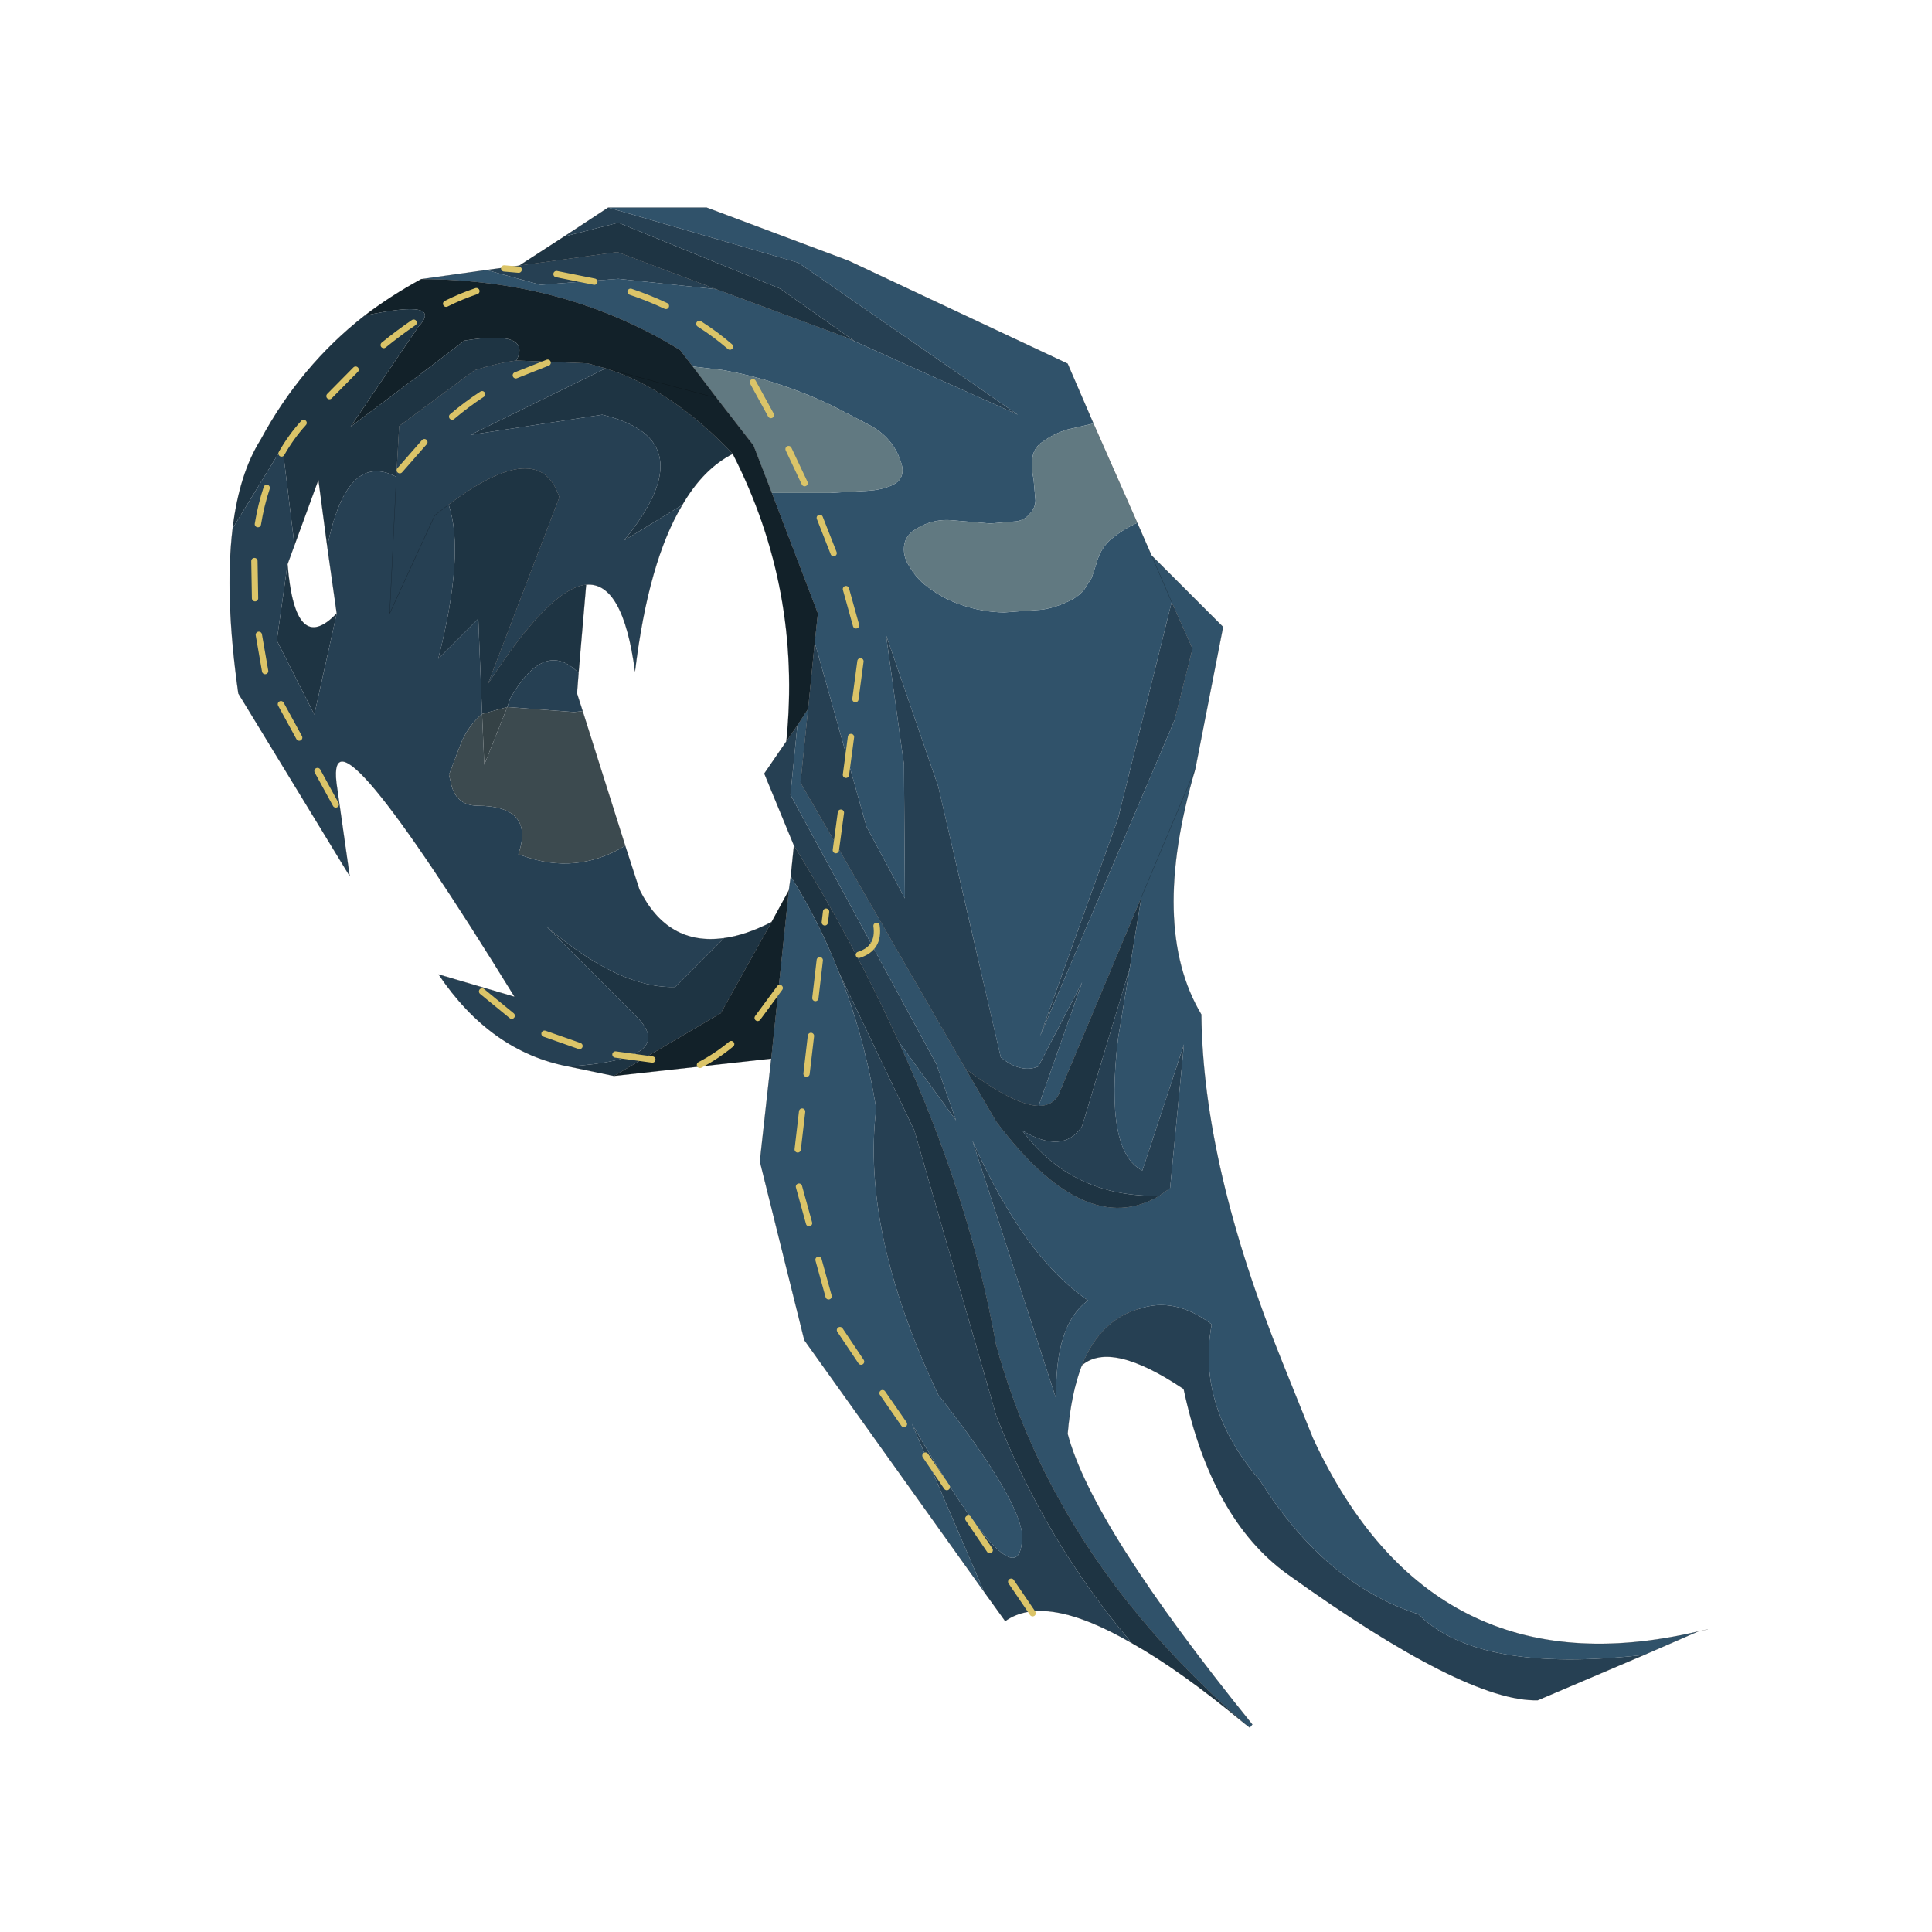 <?xml version="1.0" encoding="UTF-8" standalone="no"?>
<svg xmlns:xlink="http://www.w3.org/1999/xlink" height="440.0px" width="440.0px" xmlns="http://www.w3.org/2000/svg">
  <g transform="matrix(10.0, 0.0, 0.0, 10.0, 0.0, 0.0)">
    <use height="44.0" transform="matrix(0.909, 0.0, 0.0, 0.909, 2.0, 2.0)" width="44.0" xlink:href="#sprite0"/>
  </g>
  <defs>
    <g id="sprite0" transform="matrix(1.0, 0.0, 0.0, 1.0, 0.0, 0.0)">
      <use height="44.0" transform="matrix(1.0, 0.0, 0.0, 1.0, 0.0, 0.0)" width="44.0" xlink:href="#shape0"/>
      <use height="241.05" transform="matrix(0.158, 0.0, 0.0, 0.158, 3.55, 3.0)" width="234.4" xlink:href="#sprite1"/>
    </g>
    <g id="shape0" transform="matrix(1.0, 0.0, 0.0, 1.0, 0.0, 0.0)">
      <path d="M44.0 44.0 L0.0 44.0 0.0 0.0 44.0 0.0 44.0 44.0" fill="#43adca" fill-opacity="0.0" fill-rule="evenodd" stroke="none"/>
    </g>
    <g id="sprite1" transform="matrix(1.0, 0.0, 0.0, 1.0, 0.0, 0.0)">
      <use height="241.05" transform="matrix(1.0, 0.0, 0.0, 1.0, 0.0, 0.0)" width="234.4" xlink:href="#sprite2"/>
    </g>
    <g id="sprite2" transform="matrix(1.0, 0.0, 0.0, 1.0, 117.2, 120.5)">
      <use height="241.05" transform="matrix(1.0, 0.0, 0.0, 1.0, -117.2, -120.5)" width="234.4" xlink:href="#shape1"/>
    </g>
    <g id="shape1" transform="matrix(1.0, 0.0, 0.0, 1.0, 117.2, 120.5)">
      <path d="M30.25 36.2 L31.95 35.0 34.15 12.2 27.55 32.2 Q21.55 29.2 23.7 11.25 L25.55 0.1 27.4 -11.15 35.95 -31.5 27.4 -11.15 14.25 20.2 Q13.3 21.95 11.1 21.95 L18.0 2.35 11.05 15.7 Q8.3 16.85 5.1 14.25 L-4.8 -28.65 -13.1 -52.75 -10.25 -32.2 -10.1 -10.95 -16.2 -22.35 -24.4 -51.55 -23.9 -56.15 -31.2 -75.25 -21.9 -75.25 -15.85 -75.6 Q-14.05 -75.7 -12.4 -76.35 -9.9 -77.35 -10.65 -79.9 -11.85 -83.9 -15.6 -85.95 L-21.65 -89.1 Q-25.85 -91.1 -30.15 -92.5 -34.5 -93.95 -39.1 -94.75 L-43.75 -95.3 -45.75 -97.9 Q-63.95 -109.1 -86.8 -109.15 L-76.45 -110.6 -67.9 -108.25 -55.55 -109.2 -40.0 -107.55 -19.65 -100.0 -18.0 -99.25 7.8 -87.65 -27.0 -111.75 -57.15 -120.5 -41.55 -120.5 -19.0 -112.05 15.7 -95.75 19.8 -86.25 15.65 -85.3 Q13.5 -84.65 11.65 -83.3 10.4 -82.45 10.15 -81.0 9.9 -79.25 10.3 -77.45 L10.6 -74.05 Q10.55 -72.8 9.7 -71.95 8.9 -70.95 7.6 -70.75 L3.45 -70.4 -2.45 -70.9 Q-6.0 -71.25 -8.9 -69.15 -10.0 -68.25 -10.2 -67.05 -10.45 -65.4 -9.6 -63.95 -8.4 -61.75 -6.5 -60.35 -3.9 -58.35 -0.85 -57.4 2.3 -56.35 5.65 -56.3 L11.7 -56.75 Q13.85 -57.1 15.8 -58.05 17.2 -58.65 18.25 -59.8 L19.5 -61.75 20.3 -64.15 Q20.85 -66.3 22.4 -67.75 24.45 -69.5 26.75 -70.5 L29.0 -65.35 40.35 -54.0 35.95 -31.5 Q28.6 -6.45 36.9 7.45 37.15 31.5 49.75 62.6 L54.6 74.65 Q73.45 115.2 115.65 105.3 L107.15 109.0 Q80.75 112.0 71.3 102.55 56.55 97.8 46.2 81.35 36.1 69.55 38.55 56.6 32.7 52.15 27.0 54.15 20.85 55.9 17.95 63.1 16.25 67.5 15.7 73.95 19.6 88.65 45.0 120.05 L44.6 120.55 43.7 119.85 Q13.6 93.65 4.35 59.8 0.15 36.3 -11.1 11.75 L-2.0 24.25 -5.1 15.35 -28.25 -27.4 -27.15 -38.4 -25.45 -41.0 -26.65 -29.3 -0.5 16.05 4.35 24.4 Q18.5 43.25 30.25 36.2 M2.45 99.0 L-26.05 59.1 -33.1 30.75 -31.3 14.45 -28.5 -12.25 -28.2 -14.45 Q-23.7 -7.25 -20.55 0.8 -16.5 10.95 -14.65 22.4 -17.05 41.9 -4.85 67.7 7.65 83.6 8.5 89.85 8.5 102.55 -9.0 72.35 L2.45 99.0 M13.9 68.45 Q13.6 56.65 18.95 52.8 8.85 46.0 0.6 27.45 L13.9 68.45 M32.65 -39.2 L35.5 -50.55 32.2 -57.95 23.7 -23.65 11.3 10.95 32.65 -39.2 M29.0 -65.35 L32.2 -57.95 29.0 -65.35" fill="#30526a" fill-rule="evenodd" stroke="none"/>
      <path d="M31.95 35.0 L30.25 36.2 Q16.45 36.5 8.5 25.85 15.0 29.75 18.0 25.15 L25.55 0.1 23.7 11.25 Q21.55 29.2 27.55 32.2 L34.15 12.2 31.95 35.0 M-0.5 16.05 L-26.65 -29.3 -25.45 -41.0 -24.4 -51.55 -16.2 -22.35 -10.1 -10.95 -10.25 -32.2 -13.1 -52.75 -4.8 -28.65 5.1 14.25 Q8.3 16.85 11.05 15.7 L18.0 2.35 11.1 21.95 Q7.2 21.85 -0.5 16.05 M-27.15 -38.4 L-28.25 -27.4 -5.1 15.35 -2.0 24.25 -11.1 11.75 Q-18.05 -3.6 -27.7 -19.35 L-32.4 -30.75 -28.9 -35.85 -27.15 -38.4 M17.95 63.1 Q20.85 55.9 27.0 54.15 32.7 52.15 38.55 56.6 36.1 69.55 46.2 81.35 56.55 97.8 71.3 102.55 80.75 112.0 107.15 109.0 L90.25 116.2 Q78.85 116.5 50.5 96.15 38.5 87.45 34.1 66.85 22.55 59.1 17.95 63.1 M25.9 107.15 Q12.1 99.15 5.8 103.65 L2.45 99.0 -9.0 72.35 Q8.5 102.55 8.5 89.85 7.65 83.6 -4.85 67.7 -17.05 41.9 -14.65 22.4 -16.5 10.95 -20.55 0.8 L-8.6 25.85 4.4 71.15 Q12.25 91.1 25.9 107.15 M-63.45 15.7 Q-75.8 13.35 -84.05 1.1 L-72.0 4.65 Q-101.9 -43.85 -100.25 -29.3 L-98.15 -14.5 -115.8 -43.45 Q-118.0 -58.95 -116.7 -69.65 L-108.8 -82.55 -106.9 -66.95 -108.0 -63.95 -109.7 -51.85 -103.75 -40.1 -100.2 -56.15 -101.7 -66.75 Q-98.6 -81.95 -90.75 -77.8 L-90.3 -85.85 -78.35 -94.7 Q-74.95 -95.8 -71.7 -96.25 L-60.55 -95.8 -60.45 -95.8 -57.55 -95.0 -79.0 -84.45 -58.1 -87.65 Q-41.55 -83.7 -54.65 -67.7 L-45.4 -73.35 Q-50.8 -64.35 -52.9 -46.95 -54.8 -61.25 -60.65 -60.7 -66.45 -60.1 -76.25 -44.9 L-64.9 -74.55 Q-68.0 -84.25 -82.45 -73.4 -79.85 -65.7 -84.1 -48.95 L-77.75 -55.3 -77.15 -40.2 Q-79.4 -38.25 -80.5 -35.55 L-82.4 -30.55 -82.0 -28.85 Q-81.15 -25.7 -77.9 -25.65 -68.75 -25.6 -71.4 -17.95 L-70.8 -17.75 Q-62.25 -14.6 -54.45 -19.3 L-52.2 -12.35 Q-47.75 -3.4 -38.8 -4.65 L-46.55 3.1 Q-55.4 3.35 -66.95 -6.5 L-53.05 7.4 -52.7 7.75 Q-45.9 14.55 -63.45 15.7 M-76.45 -110.6 L-71.25 -111.3 -55.7 -113.45 -40.0 -107.55 -55.55 -109.2 -67.9 -108.25 -76.45 -110.6 M-64.15 -115.9 L-57.15 -120.5 -27.0 -111.75 7.8 -87.65 -18.0 -99.25 -29.9 -107.65 -55.55 -118.1 -64.15 -115.9 M13.9 68.45 L0.6 27.45 Q8.85 46.0 18.95 52.8 13.6 56.65 13.9 68.45 M-82.45 -73.4 L-84.65 -71.7 -91.8 -56.15 -90.75 -77.8 -91.8 -56.15 -84.65 -71.7 -82.45 -73.4 M-73.15 -41.3 L-72.7 -42.65 Q-67.25 -52.2 -61.85 -46.7 L-62.1 -43.45 -61.2 -40.65 -62.55 -40.5 -73.15 -41.3 M32.2 -57.95 L35.5 -50.55 32.65 -39.2 11.3 10.95 23.7 -23.65 32.2 -57.95" fill="#264053" fill-rule="evenodd" stroke="none"/>
      <path d="M25.55 0.1 L18.0 25.15 Q15.0 29.75 8.5 25.85 16.45 36.5 30.25 36.2 18.5 43.25 4.35 24.4 L-0.5 16.05 Q7.2 21.85 11.1 21.95 13.3 21.95 14.25 20.2 L27.4 -11.15 25.55 0.1 M-11.1 11.75 Q0.15 36.3 4.35 59.8 13.6 93.65 43.7 119.85 33.65 111.5 25.9 107.15 12.25 91.1 4.4 71.15 L-8.6 25.85 -20.55 0.8 Q-23.7 -7.25 -28.2 -14.45 L-27.7 -19.35 Q-18.05 -3.6 -11.1 11.75 M-56.25 17.2 L-63.45 15.7 Q-45.9 14.55 -52.7 7.75 L-53.05 7.4 -66.95 -6.5 Q-55.4 3.35 -46.55 3.1 L-38.8 -4.65 Q-35.35 -5.1 -31.25 -7.2 L-39.3 7.25 -56.25 17.2 M-116.7 -69.65 Q-115.65 -78.3 -112.25 -83.7 -105.95 -95.4 -95.8 -103.35 -83.05 -106.1 -87.25 -101.6 L-98.0 -85.75 Q-88.95 -92.5 -79.95 -99.4 -69.2 -101.15 -71.7 -96.25 -74.95 -95.8 -78.35 -94.7 L-90.3 -85.85 -90.75 -77.8 Q-98.6 -81.95 -101.7 -66.75 L-103.1 -77.35 -106.9 -66.95 -108.8 -82.55 -116.7 -69.65 M-71.25 -111.3 L-64.15 -115.9 -55.55 -118.1 -29.9 -107.65 -18.0 -99.25 -19.65 -100.0 -40.0 -107.55 -55.7 -113.45 -71.25 -111.3 M-82.45 -73.4 Q-68.0 -84.25 -64.9 -74.55 L-76.25 -44.9 Q-66.45 -60.1 -60.65 -60.7 L-61.85 -46.7 Q-67.25 -52.2 -72.7 -42.65 L-73.15 -41.3 -77.15 -40.2 -77.75 -55.3 -84.1 -48.95 Q-79.85 -65.7 -82.45 -73.4 M-45.4 -73.35 L-54.65 -67.7 Q-41.55 -83.7 -58.1 -87.65 L-79.0 -84.45 -57.55 -95.0 Q-47.2 -91.75 -37.4 -81.45 -42.05 -79.1 -45.4 -73.35 M-100.2 -56.15 L-103.75 -40.1 -109.7 -51.85 -108.0 -63.95 Q-106.8 -49.25 -100.2 -56.15" fill="#1e3443" fill-rule="evenodd" stroke="none"/>
      <path d="M19.8 -86.25 L26.75 -70.5 Q24.45 -69.5 22.4 -67.75 20.85 -66.3 20.3 -64.15 L19.5 -61.75 18.25 -59.8 Q17.2 -58.65 15.8 -58.05 13.85 -57.1 11.7 -56.75 L5.65 -56.3 Q2.3 -56.35 -0.85 -57.4 -3.9 -58.35 -6.5 -60.35 -8.4 -61.75 -9.6 -63.95 -10.45 -65.4 -10.2 -67.05 -10.0 -68.25 -8.9 -69.15 -6.0 -71.25 -2.45 -70.9 L3.45 -70.4 7.6 -70.75 Q8.9 -70.95 9.7 -71.95 10.55 -72.8 10.6 -74.05 L10.3 -77.45 Q9.9 -79.25 10.15 -81.0 10.4 -82.45 11.65 -83.3 13.5 -84.65 15.65 -85.3 L19.8 -86.25 M-43.75 -95.3 L-39.1 -94.75 Q-34.5 -93.95 -30.15 -92.5 -25.85 -91.1 -21.65 -89.1 L-15.6 -85.95 Q-11.85 -83.9 -10.65 -79.9 -9.9 -77.35 -12.4 -76.35 -14.05 -75.7 -15.85 -75.6 L-21.9 -75.25 -31.2 -75.25 -34.1 -82.75 -39.95 -90.3 -43.75 -95.3" fill="#617981" fill-rule="evenodd" stroke="none"/>
      <path d="M-25.45 -41.0 L-27.15 -38.4 -28.9 -35.85 Q-26.45 -60.0 -37.4 -81.45 -47.2 -91.75 -57.55 -95.0 L-60.45 -95.8 -60.55 -95.8 -71.7 -96.25 Q-69.2 -101.15 -79.95 -99.4 -88.95 -92.5 -98.0 -85.75 L-87.25 -101.6 Q-83.05 -106.1 -95.8 -103.35 -91.6 -106.55 -86.8 -109.15 -63.95 -109.1 -45.75 -97.9 L-43.75 -95.3 -39.95 -90.3 -34.1 -82.75 -31.2 -75.25 -23.9 -56.15 -24.4 -51.55 -25.45 -41.0 M-31.3 14.45 L-56.25 17.2 -39.3 7.25 -31.25 -7.2 -28.5 -12.25 -31.3 14.45 M-39.95 -90.3 L-57.55 -95.0 -39.95 -90.3" fill="#122129" fill-rule="evenodd" stroke="none"/>
      <path d="M-77.15 -40.2 L-73.15 -41.3 -76.8 -32.15 -77.15 -40.2" fill="#354246" fill-rule="evenodd" stroke="none"/>
      <path d="M-73.15 -41.3 L-62.55 -40.5 -61.2 -40.65 -54.45 -19.3 Q-62.25 -14.6 -70.8 -17.75 L-71.4 -17.95 Q-68.75 -25.6 -77.9 -25.65 -81.15 -25.7 -82.0 -28.85 L-82.4 -30.55 -80.5 -35.55 Q-79.4 -38.25 -77.15 -40.2 L-76.8 -32.15 -73.15 -41.3" fill="#3c4a4f" fill-rule="evenodd" stroke="none"/>
      <path d="M30.25 36.2 L31.95 35.0 M30.25 36.2 Q18.5 43.25 4.35 24.4 L-0.5 16.05 -26.65 -29.3 -25.45 -41.0 -27.15 -38.4 M-11.1 11.75 Q0.15 36.3 4.35 59.8 13.6 93.65 43.7 119.85 L44.6 120.55 M45.0 120.05 Q19.6 88.65 15.7 73.95 16.25 67.5 17.95 63.1 20.85 55.9 27.0 54.15 M107.15 109.0 L115.65 105.3 Q73.45 115.2 54.6 74.65 L49.75 62.6 Q37.15 31.5 36.9 7.45 28.6 -6.45 35.95 -31.5 L27.4 -11.15 M117.2 104.95 L115.65 105.3 M17.95 63.1 Q22.55 59.1 34.1 66.85 38.5 87.45 50.5 96.15 78.85 116.5 90.25 116.2 L107.15 109.0 M25.9 107.15 Q12.1 99.15 5.8 103.65 L2.45 99.0 -26.05 59.1 -33.1 30.75 -31.3 14.45 -56.25 17.2 -63.45 15.7 Q-75.8 13.35 -84.05 1.1 L-72.0 4.65 Q-101.9 -43.85 -100.25 -29.3 L-98.15 -14.5 -115.8 -43.45 Q-118.0 -58.95 -116.7 -69.65 -115.65 -78.3 -112.25 -83.7 -105.95 -95.4 -95.8 -103.35 -91.6 -106.55 -86.8 -109.15 L-76.45 -110.6 -71.25 -111.3 -64.15 -115.9 -57.15 -120.5 -41.55 -120.5 -19.0 -112.05 15.7 -95.75 19.8 -86.25 26.75 -70.5 29.0 -65.35 40.35 -54.0 35.95 -31.5 M25.9 107.15 Q33.65 111.5 43.7 119.85 M-23.9 -56.15 L-24.4 -51.55 M11.1 21.95 Q13.3 21.95 14.25 20.2 L27.4 -11.15 M-19.65 -100.0 L-40.0 -107.55 M-71.25 -111.3 L-55.7 -113.45 -40.0 -107.55 M-57.55 -95.0 L-60.45 -95.8 -60.55 -95.8 -71.7 -96.25 Q-74.95 -95.8 -78.35 -94.7 L-90.3 -85.85 -90.75 -77.8 -91.8 -56.15 -84.65 -71.7 -82.45 -73.4 Q-68.0 -84.25 -64.9 -74.55 L-76.25 -44.9 Q-66.45 -60.1 -60.65 -60.7 -54.8 -61.25 -52.9 -46.95 -50.8 -64.35 -45.4 -73.35 -42.05 -79.1 -37.4 -81.45 -26.45 -60.0 -28.9 -35.85 L-27.15 -38.4 M-57.55 -95.0 Q-47.2 -91.75 -37.4 -81.45 M-101.7 -66.75 L-100.2 -56.15 M-108.0 -63.95 L-106.9 -66.95 -103.1 -77.35 -101.7 -66.75 M-61.85 -46.7 L-60.65 -60.7 M-61.2 -40.65 L-62.1 -43.45 -61.85 -46.7 M-57.55 -95.0 L-39.95 -90.3 M32.2 -57.95 L35.5 -50.55 32.65 -39.2 M32.2 -57.95 L29.0 -65.35 M-25.45 -41.0 L-24.4 -51.55 M-27.7 -19.35 L-32.4 -30.75 -28.9 -35.85 M-54.45 -19.3 L-52.2 -12.35 Q-47.75 -3.4 -38.8 -4.65 -35.35 -5.1 -31.25 -7.2 L-28.5 -12.25 -28.2 -14.45 -27.7 -19.35 Q-18.05 -3.6 -11.1 11.75 M-0.5 16.05 Q7.2 21.85 11.1 21.95 M-61.2 -40.65 L-54.45 -19.3 M-56.25 17.2 L-39.3 7.25 -31.25 -7.2 M-108.0 -63.95 Q-106.8 -49.25 -100.2 -56.15 M-28.5 -12.25 L-31.3 14.45" fill="none" stroke="#000000" stroke-linecap="round" stroke-linejoin="round" stroke-opacity="0.4" stroke-width="0.05"/>
      <path d="M-31.2 -75.25 L-23.9 -56.15 M-43.75 -95.3 L-39.95 -90.3 -34.1 -82.75 -31.2 -75.25 M-86.8 -109.15 Q-63.95 -109.1 -45.75 -97.9 L-43.75 -95.3" fill="none" stroke="#000000" stroke-linecap="round" stroke-linejoin="round" stroke-opacity="0.4" stroke-width="0.05"/>
      <path d="M-71.35 -110.65 L-73.65 -110.85 M-59.35 -108.75 L-65.35 -109.95 M-48.0 -104.9 Q-50.65 -106.15 -53.6 -107.15 M-101.35 -90.6 L-97.2 -94.8 M-108.95 -81.5 Q-107.45 -84.15 -105.45 -86.35 M-112.7 -70.3 Q-112.2 -73.35 -111.3 -76.05 M-113.15 -58.55 L-113.25 -64.45 M-90.2 -78.85 L-86.3 -83.3 M-106.15 -36.45 L-109.05 -41.75 M-100.35 -25.85 L-103.25 -31.15 M-111.55 -47.0 L-112.55 -52.75 M-31.35 -87.6 L-34.2 -92.8 M-26.0 -76.8 L-28.55 -82.2 M-21.4 -65.7 L-23.6 -71.3 M-17.85 -54.25 L-19.45 -60.0 M-71.8 -93.9 L-66.75 -95.9 M-22.8 -7.15 L-22.6 -8.85 M-17.4 -2.0 Q-14.1 -3.05 -14.6 -6.6 M-17.95 -42.55 L-17.15 -48.55 M-19.45 -30.55 L-18.65 -36.55 M-21.05 -18.6 L-20.25 -24.55 M-82.85 -105.25 Q-80.45 -106.45 -78.05 -107.25 M-92.75 -98.7 Q-90.35 -100.65 -88.0 -102.25 M-81.9 -87.35 Q-79.6 -89.3 -77.15 -90.9 M-37.85 -98.45 Q-40.1 -100.4 -42.7 -102.05 M-29.95 3.25 L-33.45 8.0 M-25.7 16.85 L-25.0 10.85 M-27.1 28.85 L-26.4 22.85 M-25.3 40.55 L-26.9 34.75 M-72.45 7.65 L-77.15 3.8 M-61.7 12.45 L-67.25 10.5 M-50.15 14.6 L-56.0 13.8 M-17.05 62.5 L-20.4 57.5 M-10.25 72.4 L-13.65 67.5 M-3.45 82.4 L-6.85 77.4 M-37.65 12.15 Q-40.0 14.1 -42.6 15.45 M-22.2 52.15 L-23.8 46.35 M10.15 102.4 L6.75 97.4 M-24.3 4.85 L-23.6 -1.15 M3.35 92.4 L-0.05 87.4" fill="none" stroke="#dbc468" stroke-linecap="round" stroke-linejoin="round" stroke-width="1.0"/>
    </g>
  </defs>
</svg>
